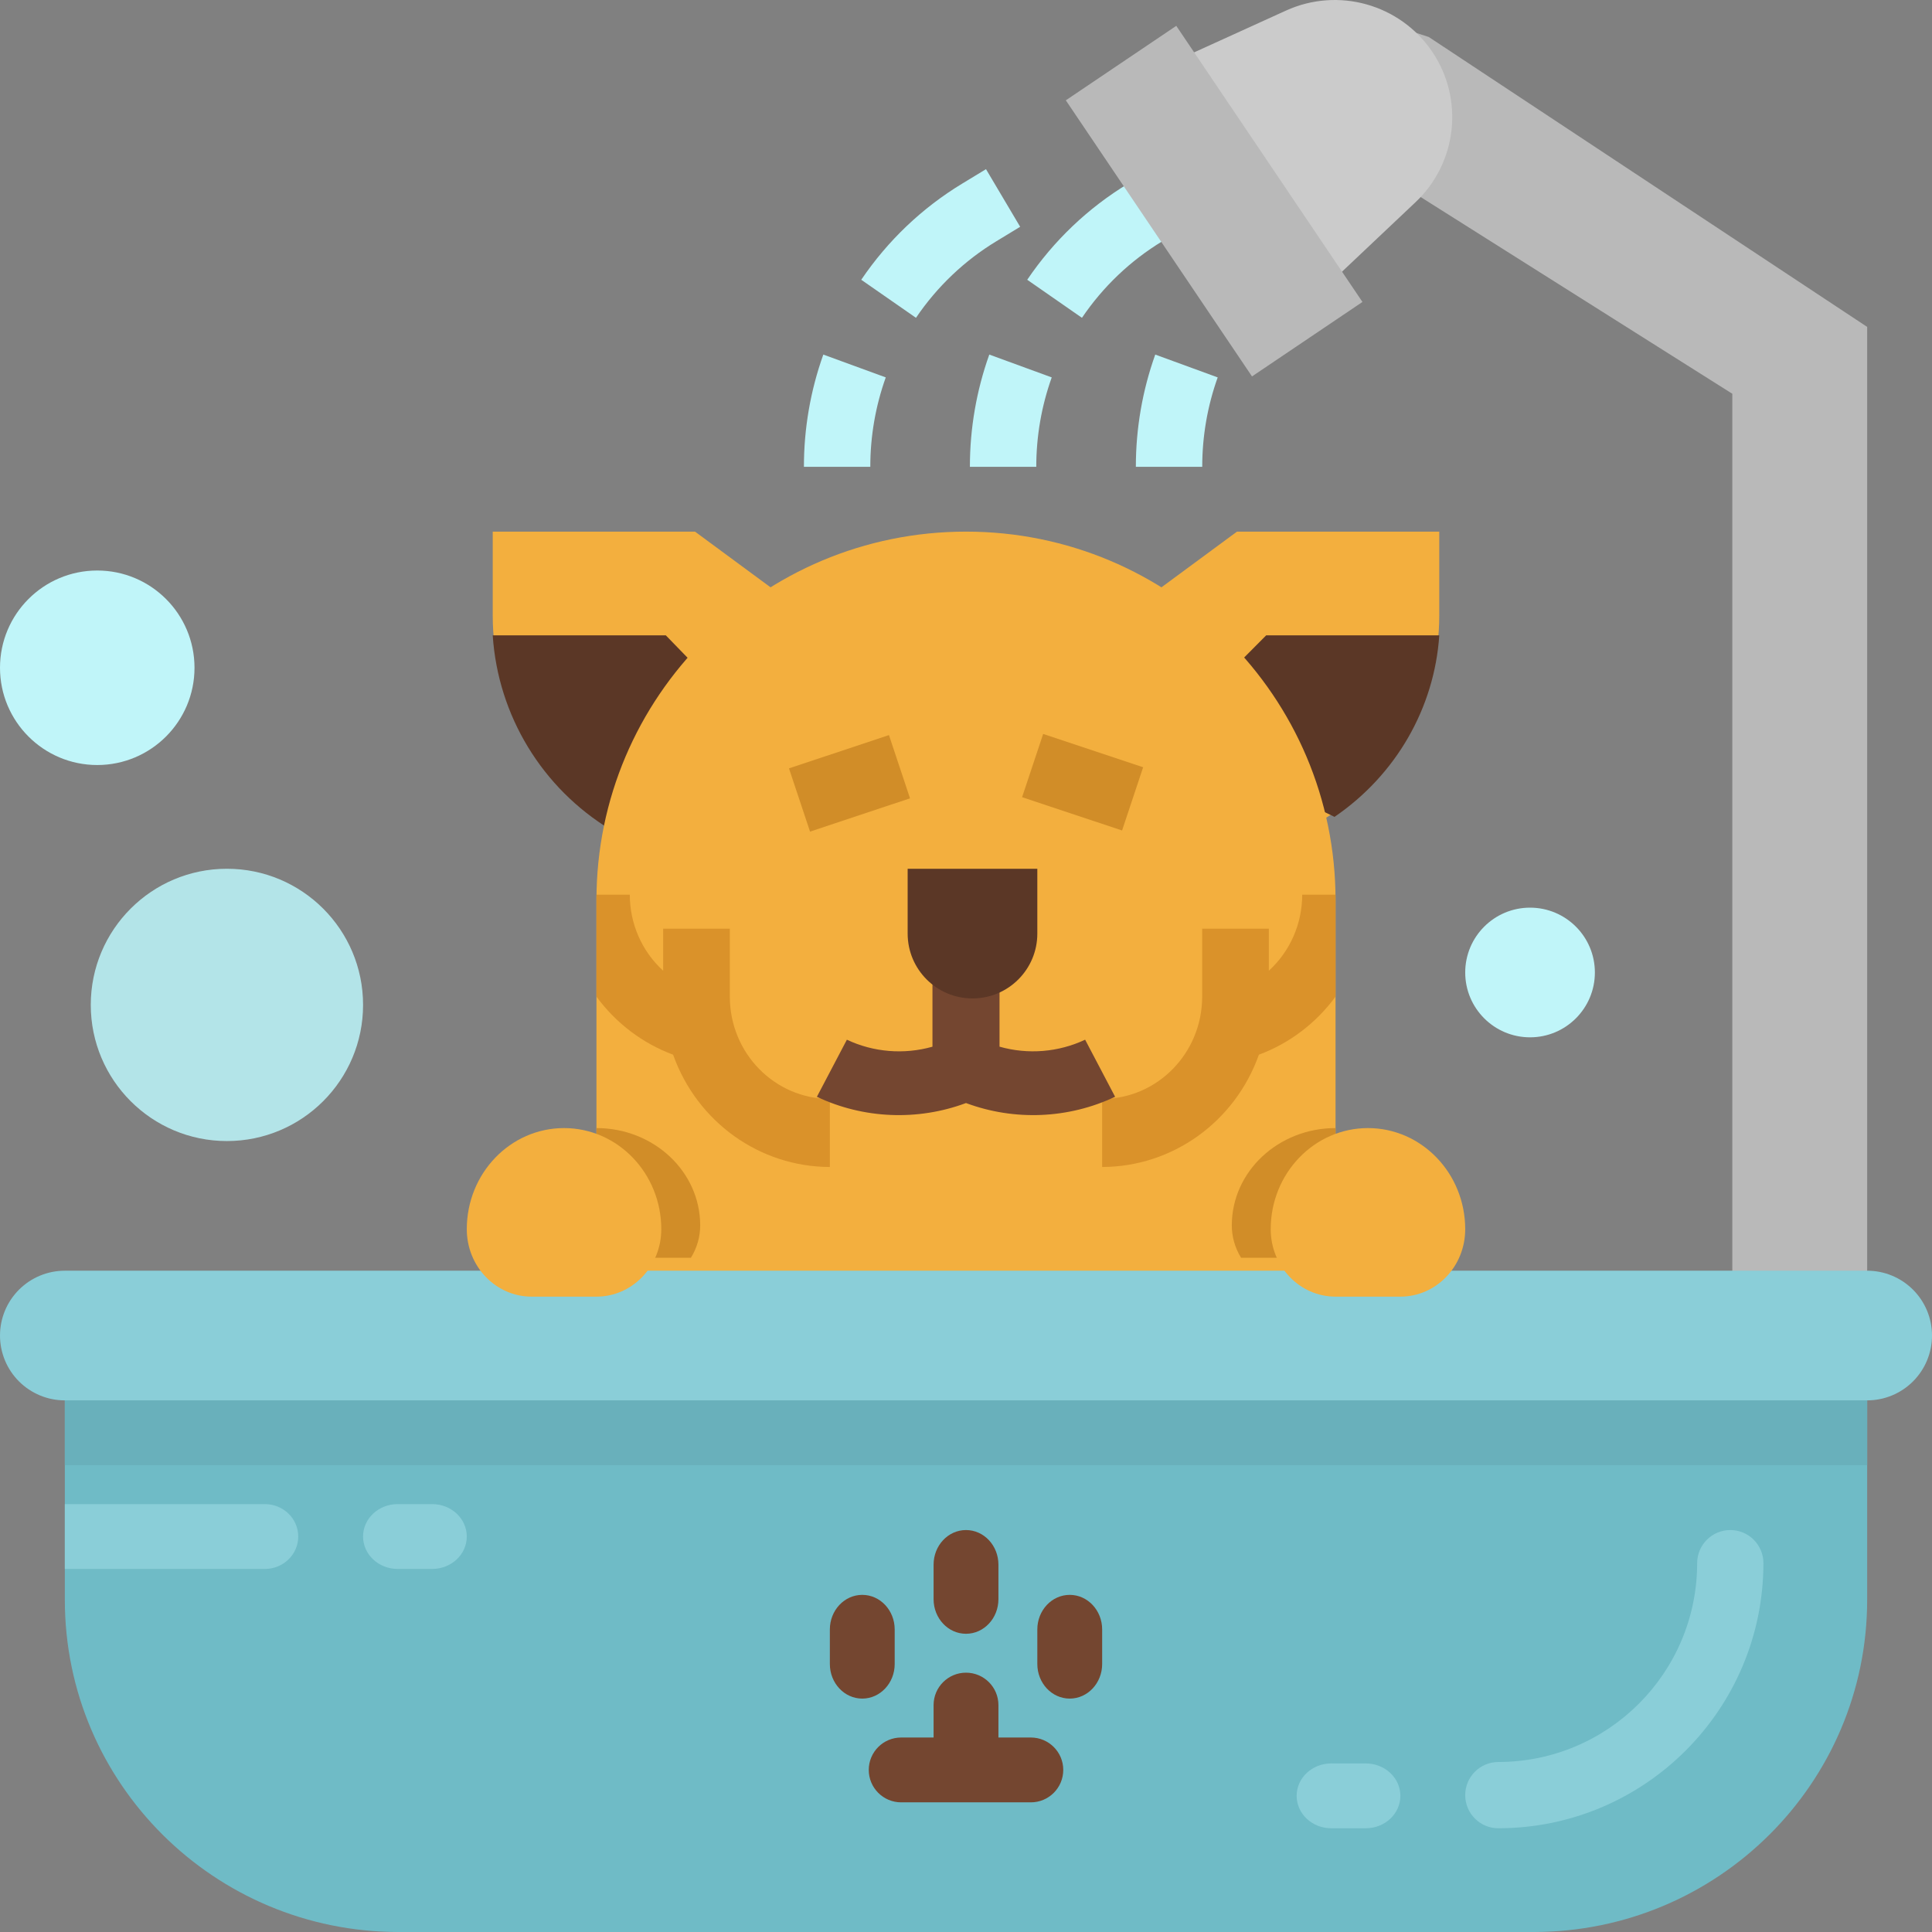 <?xml version="1.0" encoding="utf-8"?>
<svg width="120px" height="120px" viewBox="0 0 120 120" version="1.1" xmlns:xlink="http://www.w3.org/1999/xlink" xmlns="http://www.w3.org/2000/svg">
  <rect x="0" y="0" width="120" height="120" fill="#808080" stroke="none"/>
  <desc>Created with Lunacy</desc>
  <g id="pet">
    <path d="M20.94 6.175L8.376 18.523C8.002 18.341 7.639 18.143 7.287 17.929C3.062 15.409 0.354 11.021 0.031 6.175C0.01 5.853 0 5.529 0 5.202L0 0L12.564 0L20.94 6.175Z" transform="translate(30.604 33.02)" id="Path" fill="#F3AF3E" stroke="none" />
    <path d="M16.913 6.346L11.618 9.518L7.339 12.081C3.066 9.49 0.327 4.981 0 0L10.752 0L15.87 5.272L16.913 6.346Z" transform="translate(30.604 39.463)" id="Path" fill="#5B3726" stroke="none" />
    <path d="M20.94 7.31207e-15L20.94 5.202C20.94 5.529 20.929 5.853 20.908 6.175C20.555 11.455 17.379 16.155 12.564 18.523L0 6.175L8.376 0L20.94 7.31207e-15Z" transform="translate(68.456 33.02)" id="Path" fill="#F3AF3E" stroke="none" />
    <path d="M16.913 0C16.609 4.527 14.215 8.675 10.405 11.275L4.236 8.266L0 6.199L1.043 5.151L6.161 0L16.913 0Z" transform="translate(72.483 39.463)" id="Path" fill="#5B3726" stroke="none" />
    <path d="M45.906 22.886L45.906 49.933L0 49.933L0 22.886C0 10.246 10.276 0 22.953 0C35.63 0 45.906 10.246 45.906 22.886Z" transform="translate(37.047 33.02)" id="Path" fill="#F3AF3E" stroke="none" />
    <path d="M2.094 0L0 8.308L23.034 22.847L23.034 78.926L31.409 78.926L31.409 18.693L4.188 0.692L2.094 0Z" transform="translate(84.564 1.611)" id="Path" fill="#B9B9B9" stroke="none" />
    <path d="M111.946 0L111.946 12.383C111.946 23.78 102.665 33.02 91.216 33.02L20.731 33.02C9.281 33.02 1.84126e-15 23.78 0 12.383L0 2.93278e-14L111.946 0Z" transform="translate(4.027 86.98)" id="Path" fill="#6FBBC6" stroke="none" />
    <path d="M4.026 0L115.974 0Q116.172 0 116.369 0.019Q116.566 0.039 116.76 0.077Q116.954 0.116 117.143 0.173Q117.332 0.231 117.515 0.306Q117.697 0.382 117.872 0.475Q118.046 0.569 118.211 0.678Q118.375 0.788 118.528 0.914Q118.681 1.039 118.821 1.179Q118.961 1.319 119.086 1.472Q119.212 1.625 119.322 1.789Q119.431 1.954 119.525 2.128Q119.618 2.303 119.694 2.485Q119.769 2.668 119.827 2.857Q119.884 3.046 119.923 3.24Q119.961 3.434 119.981 3.631Q120 3.828 120 4.026L120 4.028Q120 4.226 119.981 4.422Q119.961 4.619 119.923 4.813Q119.884 5.007 119.827 5.196Q119.769 5.386 119.694 5.568Q119.618 5.751 119.525 5.926Q119.431 6.1 119.322 6.264Q119.212 6.429 119.086 6.582Q118.961 6.735 118.821 6.875Q118.681 7.014 118.528 7.14Q118.375 7.265 118.211 7.375Q118.046 7.485 117.872 7.578Q117.697 7.672 117.515 7.747Q117.332 7.823 117.143 7.88Q116.954 7.938 116.76 7.976Q116.566 8.015 116.369 8.034Q116.172 8.054 115.974 8.054L4.026 8.054Q3.828 8.054 3.631 8.034Q3.434 8.015 3.24 7.976Q3.046 7.938 2.857 7.88Q2.668 7.823 2.485 7.747Q2.303 7.672 2.128 7.578Q1.954 7.485 1.789 7.375Q1.625 7.265 1.472 7.14Q1.319 7.014 1.179 6.875Q1.039 6.735 0.914 6.582Q0.788 6.429 0.678 6.264Q0.569 6.1 0.475 5.926Q0.382 5.751 0.306 5.568Q0.231 5.386 0.173 5.196Q0.116 5.007 0.077 4.813Q0.039 4.619 0.019 4.422Q0 4.226 0 4.028L0 4.026Q0 3.828 0.019 3.631Q0.039 3.434 0.077 3.24Q0.116 3.046 0.173 2.857Q0.231 2.668 0.306 2.485Q0.382 2.303 0.475 2.128Q0.569 1.954 0.678 1.789Q0.788 1.625 0.914 1.472Q1.039 1.319 1.179 1.179Q1.319 1.039 1.472 0.914Q1.625 0.788 1.789 0.678Q1.954 0.569 2.128 0.475Q2.303 0.382 2.485 0.306Q2.668 0.231 2.857 0.173Q3.046 0.116 3.24 0.077Q3.434 0.039 3.631 0.019Q3.828 0 4.026 0Z" transform="translate(0 78.926)" id="Rectangle" fill="#8ACED8" stroke="none" />
    <path d="M9.219 16.913L0 3.287L5.779 0.658C9.024 -0.819 12.865 0.26 14.86 3.208C16.855 6.156 16.419 10.11 13.829 12.557L9.219 16.913Z" transform="translate(74.094 0)" id="Path" fill="#CBCBCB" stroke="none" />
    <path d="M14.497 12.685L14.497 16.913C10.138 16.908 6.248 14.121 4.761 9.939C2.864 9.234 1.21 7.981 0 6.332L0 0L2.071 0C2.07 1.804 2.824 3.522 4.142 4.722L4.142 2.114L8.284 2.114L8.284 6.342C8.288 9.843 11.067 12.68 14.497 12.685L14.497 12.685Z" transform="translate(37.047 55.57)" id="Path" fill="#DA922A" stroke="none" />
    <path d="M14.497 0L14.497 6.332C13.287 7.981 11.633 9.234 9.736 9.939C8.249 14.121 4.359 16.908 0 16.913L0 12.685C3.429 12.68 6.208 9.843 6.213 6.342L6.213 2.114L10.355 2.114L10.355 4.722C11.673 3.522 12.426 1.804 12.426 0L14.497 0Z" transform="translate(68.456 55.57)" id="Path" fill="#DA922A" stroke="none" />
    <path d="M4.63532e-13 2.90427e-13L6.544 3.32704e-13L6.544 4.139L5.1003e-13 4.139L4.63532e-13 2.90427e-13Z" transform="matrix(0.949 -0.316 0.316 0.949 49.005 47.725)" id="Path" fill="#D18D28" stroke="none" />
    <path d="M-4.59537e-15 4.64985e-13L4.139 4.64985e-13L4.139 6.544L-1.01098e-14 6.544L-4.59537e-15 4.64985e-13Z" transform="matrix(0.316 -0.949 0.949 0.316 63.484 49.515)" id="Path" fill="#D18D28" stroke="none" />
    <path d="M18.523 7.719L16.661 4.174C15.01 4.954 13.11 5.109 11.344 4.607L11.344 0L7.179 0L7.179 4.609C5.413 5.11 3.513 4.955 1.863 4.175L0 7.721C2.891 9.089 6.256 9.23 9.262 8.109C12.268 9.23 15.633 9.089 18.523 7.719Z" transform="translate(50.738 60.403)" id="Path" fill="#744630" stroke="none" />
    <path d="M6.443 6.04C6.444 6.747 6.246 7.442 5.868 8.054L0 8.054L0 0C3.558 0 6.443 2.704 6.443 6.04L6.443 6.04Z" transform="translate(37.047 70.067)" id="Path" fill="#D18D28" stroke="none" />
    <path d="M6.443 0L6.443 8.054L0.575 8.054C0.197 7.442 -0.001 6.747 7.08022e-06 6.04C7.08022e-06 2.704 2.885 0 6.443 0Z" transform="translate(76.51 70.067)" id="Path" fill="#D18D28" stroke="none" />
    <g id="Group" transform="translate(49.933 10.47)">
      <path d="M4.123 6.971L3.2588e-06 6.971C-0.001 4.594 0.406 2.235 1.205 0L5.083 1.418C4.447 3.198 4.122 5.077 4.123 6.971L4.123 6.971Z" transform="translate(-3.2588E-06 11.553)" id="Path" fill="#C0F5F9" stroke="none" />
      <path d="M3.399 9.233L0 6.87C1.642 4.442 3.784 2.402 6.279 0.892L7.748 0L9.87 3.579L8.401 4.472C6.414 5.675 4.707 7.299 3.399 9.233L3.399 9.233Z" transform="translate(3.561 0.037)" id="Path" fill="#C0F5F9" stroke="none" />
      <path d="M4.123 6.971L3.2588e-06 6.971C-0.001 4.594 0.406 2.235 1.205 0L5.083 1.418C4.447 3.198 4.122 5.077 4.123 6.971L4.123 6.971Z" transform="translate(10.309 11.553)" id="Path" fill="#C0F5F9" stroke="none" />
      <path d="M3.399 9.233L0 6.87C1.642 4.442 3.784 2.402 6.279 0.892L7.748 0L9.87 3.579L8.401 4.472C6.414 5.675 4.707 7.299 3.399 9.233L3.399 9.233Z" transform="translate(13.87 0.037)" id="Path" fill="#C0F5F9" stroke="none" />
      <path d="M4.123 6.971L3.2588e-06 6.971C-0.001 4.594 0.406 2.235 1.205 0L5.083 1.418C4.447 3.198 4.122 5.077 4.123 6.971Z" transform="translate(20.617 11.553)" id="Path" fill="#C0F5F9" stroke="none" />
    </g>
    <path d="M8.456 16.913C13.127 16.913 16.913 13.127 16.913 8.456C16.913 3.786 13.127 0 8.456 0C3.786 0 0 3.786 0 8.456C0 13.127 3.786 16.913 8.456 16.913Z" transform="translate(5.638 53.96)" id="Oval" fill="#B3E4E8" stroke="none" />
    <path d="M6.04 12.081C9.376 12.081 12.081 9.376 12.081 6.04C12.081 2.704 9.376 0 6.04 0C2.704 0 0 2.704 0 6.04C0 9.376 2.704 12.081 6.04 12.081Z" transform="translate(0 35.436)" id="Oval" fill="#C0F5F9" stroke="none" />
    <path d="M4.027 8.054C6.251 8.054 8.054 6.251 8.054 4.027C8.054 1.803 6.251 0 4.027 0C1.803 0 0 1.803 0 4.027C0 6.251 1.803 8.054 4.027 8.054Z" transform="translate(91.007 56.376)" id="Oval" fill="#C0F5F9" stroke="none" />
    <path d="M14.497 2.013C14.497 3.125 13.569 4.027 12.426 4.027L0 4.027L0 0L12.426 0C13.569 0 14.497 0.901 14.497 2.013Z" transform="translate(4.027 93.423)" id="Path" fill="#8ACED8" stroke="none" />
    <path d="M4.295 4.027L2.148 4.027C0.962 4.027 0 3.125 0 2.013C0 0.901 0.962 0 2.148 0L4.295 0C5.481 0 6.443 0.901 6.443 2.013C6.443 3.125 5.481 4.027 4.295 4.027Z" transform="translate(22.55 93.423)" id="Path" fill="#8ACED8" stroke="none" />
    <path d="M2.013 6.443C3.125 6.443 4.027 5.481 4.027 4.295L4.027 2.148C4.027 0.962 3.125 0 2.013 0C0.901 0 0 0.962 0 2.148L0 4.295C0 5.481 0.901 6.443 2.013 6.443Z" transform="translate(57.987 95.034)" id="Path" fill="#744630" stroke="none" />
    <path d="M4.027 4.295L4.027 2.148C4.027 0.962 3.125 0 2.013 0C0.901 0 0 0.962 0 2.148L0 4.295C0 5.481 0.901 6.443 2.013 6.443C3.125 6.443 4.027 5.481 4.027 4.295Z" transform="translate(51.544 99.06)" id="Path" fill="#744630" stroke="none" />
    <path d="M2.013 0C0.901 0 0 0.962 0 2.148L0 4.295C0 5.481 0.901 6.443 2.013 6.443C3.125 6.443 4.027 5.481 4.027 4.295L4.027 2.148C4.027 0.962 3.125 0 2.013 0Z" transform="translate(64.43 99.06)" id="Path" fill="#744630" stroke="none" />
    <path d="M10.067 4.027L8.054 4.027L8.054 2.013C8.054 0.901 7.152 0 6.04 0C4.928 0 4.027 0.901 4.027 2.013L4.027 4.027L2.013 4.027C0.901 4.027 0 4.928 0 6.04C0 7.152 0.901 8.054 2.013 8.054L10.067 8.054C11.179 8.054 12.081 7.152 12.081 6.04C12.081 4.928 11.179 4.027 10.067 4.027Z" transform="translate(53.96 103.893)" id="Path" fill="#744630" stroke="none" />
    <path d="M2.058 18.523C0.921 18.523 0 17.602 0 16.465C0 15.329 0.921 14.407 2.058 14.407C8.875 14.4 14.4 8.875 14.407 2.058C14.407 0.921 15.329 0 16.465 0C17.602 0 18.523 0.921 18.523 2.058C18.513 11.148 11.148 18.513 2.058 18.523L2.058 18.523Z" transform="translate(91.007 95.034)" id="Path" fill="#8ACED8" stroke="none" />
    <path d="M4.295 4.027L2.148 4.027C0.962 4.027 0 3.125 0 2.013C0 0.901 0.962 0 2.148 0L4.295 0C5.481 0 6.443 0.901 6.443 2.013C6.443 3.125 5.481 4.027 4.295 4.027Z" transform="translate(80.537 109.53)" id="Path" fill="#8ACED8" stroke="none" />
    <path d="M8.054 10.47L4.027 10.47C1.803 10.47 0 8.595 0 6.282C0 2.812 2.704 0 6.04 0C9.376 0 12.081 2.812 12.081 6.282C12.081 8.595 10.278 10.47 8.054 10.47Z" transform="translate(28.993 70.067)" id="Path" fill="#F3AF3E" stroke="none" />
    <path d="M8.054 10.47L4.027 10.47C1.803 10.47 0 8.595 0 6.282C0 2.812 2.704 0 6.04 0C9.376 0 12.081 2.812 12.081 6.282C12.081 8.595 10.278 10.47 8.054 10.47Z" transform="translate(78.926 70.067)" id="Path" fill="#F3AF3E" stroke="none" />
    <path d="M4.027 8.054C1.803 8.054 0 6.251 0 4.027L0 0L8.054 0L8.054 4.027C8.054 6.251 6.251 8.054 4.027 8.054Z" transform="translate(56.376 53.96)" id="Path" fill="#5B3726" stroke="none" />
    <path d="M0 0L111.946 0L111.946 4.027L0 4.027L0 0Z" transform="translate(4.027 86.98)" id="Path" fill="#69B0BB" stroke="none" />
    <path d="M1.3229e-13 1.27467e-13L8.275 0L8.275 20.687L1.83736e-15 20.687L1.3229e-13 1.27467e-13Z" transform="matrix(0.829 -0.559 0.559 0.829 66.2 6.231)" id="Path" fill="#B9B9B9" stroke="none" />
  </g>
</svg>